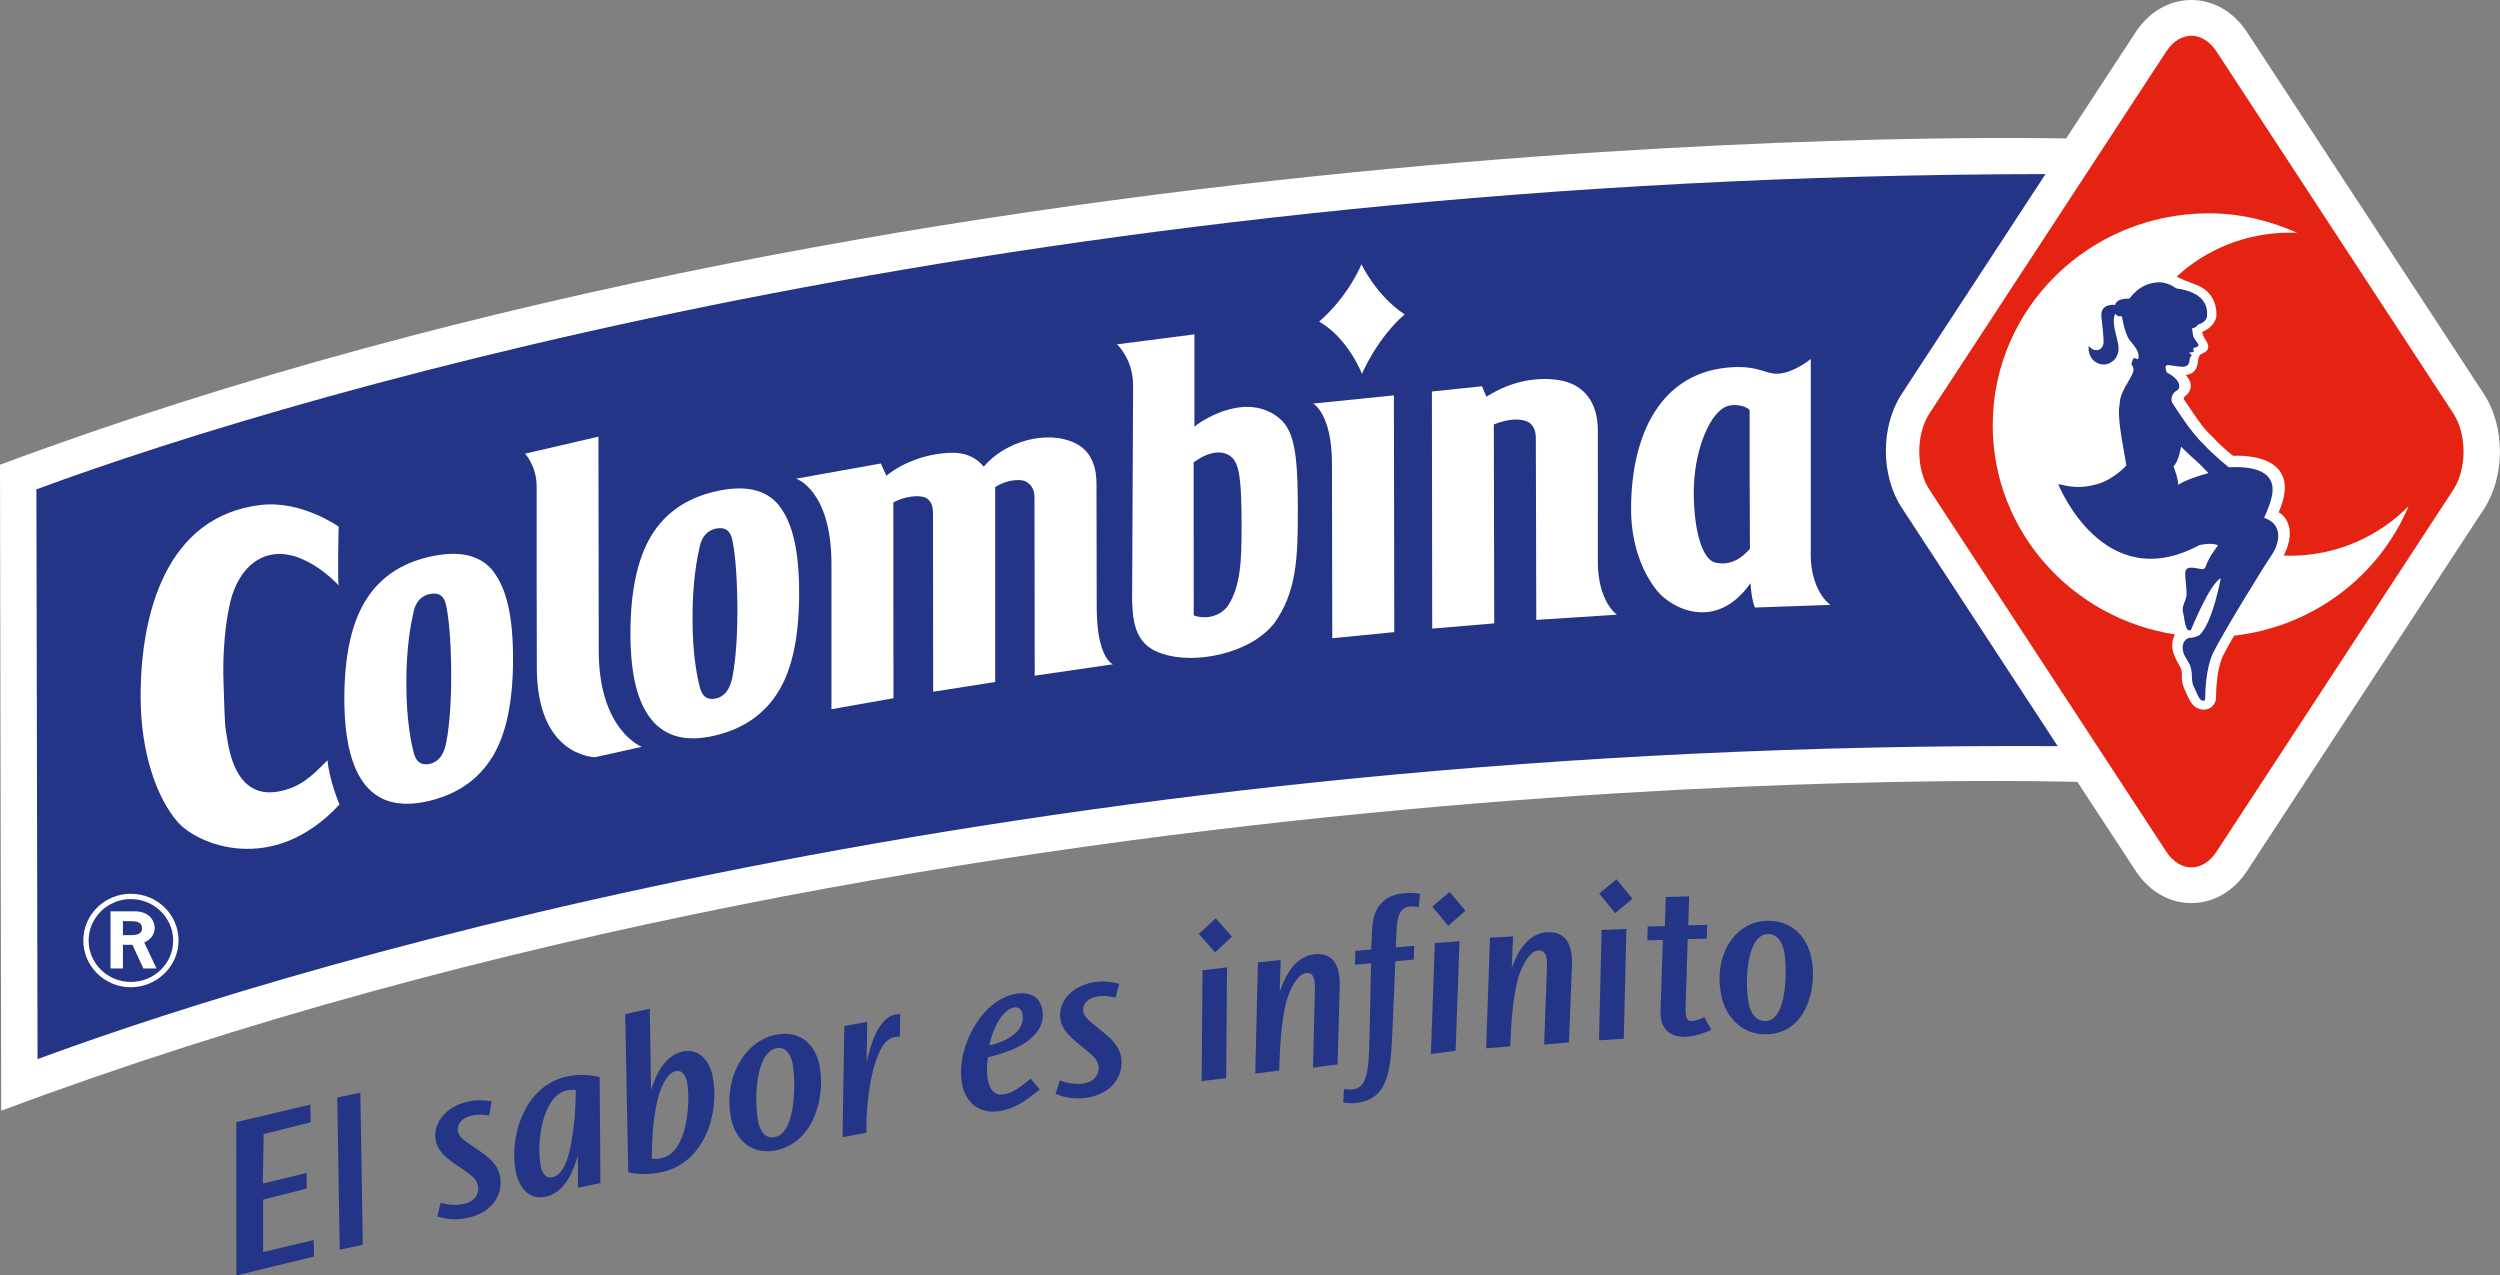 <?xml version="1.0" encoding="UTF-8"?>
<svg id="Capa_2" data-name="Capa 2" xmlns="http://www.w3.org/2000/svg" viewBox="0 0 324.97 165.79">
  <rect x="0" y="0" width="324.97" height="165.79" fill="#808080" stroke="none"/>
  <defs>
    <style>
      .cls-1 {
        fill: #243588;
      }

      .cls-1, .cls-2, .cls-3 {
        stroke-width: 0px;
      }

      .cls-2 {
        fill: #fff;
      }

      .cls-3 {
        fill: #e42313;
      }
    </style>
  </defs>
  <g id="Capa_1-2" data-name="Capa 1">
    <g>
      <path class="cls-2" d="M.16,144.38l-.16-83.97C123.58,14.38,268.57,18,268.57,18l9.03-13.8c1.75-2.67,4.39-4.2,7.25-4.2s5.51,1.53,7.25,4.2l30.76,46.99c2.8,4.28,2.8,10.73,0,15.01l-30.76,46.99c-1.74,2.67-4.39,4.2-7.25,4.2-2.86,0-5.51-1.53-7.25-4.2,0,0-3.22-4.91-7.56-11.55,0,0-143.29-4.64-269.88,42.74Z"/>
      <path class="cls-1" d="M267.47,96.99c-130.42-.74-225.95,27.13-262.59,40.68l-.15-74.06c36.51-13.49,131.72-40.84,261.16-40.98-8.62,13.17-18.68,28.56-18.68,28.56-1.38,2.11-2.07,4.76-2.07,7.41s.69,5.3,2.07,7.41c0,0,11.35,17.35,20.26,30.97Z"/>
      <g>
        <path class="cls-2" d="M83.42,97.08l-6.09,1.35c-.31-.03-7.54-.26-7.55-11.66-.02-6.54-.03-17.86-.02-23.51,0-2.7-1.51-4.29-1.51-4.29l9.54-2.21.04,27.84c0,10.34,5.6,12.48,5.6,12.48Z"/>
        <path class="cls-2" d="M95.12,88.37c-.34,1.38-1.02,2.2-2.05,2.42-1.09.24-1.78-.22-2.08-1.38-.31-1.16-.98-4.15-.97-8.97-.02-4.93.63-8.05.93-9.37.28-1.31.97-2.1,2.08-2.35,1.15-.25,1.86.19,2.13,1.33.28,1.14.68,4.19.69,9.15.02,4.72-.41,7.79-.72,9.17M101.34,65.8c-1.7-2.2-4.53-2.83-8.48-1.89-3.7.88-6.47,2.82-8.25,5.81-1.77,2.98-2.66,7.19-2.66,12.6s.93,9.02,2.76,11.25c1.84,2.23,4.56,2.9,8.19,2.05,3.72-.87,6.48-2.79,8.3-5.75,1.81-2.96,2.68-7.2,2.68-12.73s-.85-9.15-2.55-11.33Z"/>
        <path class="cls-2" d="M57.93,96.87c-.34,1.38-1.02,2.19-2.05,2.42-1.09.24-1.78-.22-2.08-1.38-.31-1.16-.98-4.15-.98-8.97-.02-4.94.63-8.05.93-9.37.28-1.31.97-2.1,2.08-2.35,1.15-.25,1.86.18,2.13,1.33.28,1.14.68,4.19.69,9.14.02,4.73-.41,7.79-.72,9.18M64.15,74.3c-1.7-2.19-4.53-2.82-8.48-1.89-3.7.88-6.47,2.82-8.25,5.82-1.78,2.98-2.66,7.19-2.66,12.6,0,5.26.93,9.02,2.76,11.25,1.84,2.23,4.56,2.89,8.19,2.05,3.72-.88,6.49-2.8,8.3-5.75,1.81-2.96,2.68-7.21,2.68-12.73s-.84-9.15-2.55-11.33Z"/>
        <path class="cls-2" d="M129.36,63.32v25.33s-8.06,1.27-8.06,1.27l-.02-23.2c0-.57-.1-1.59-.94-2.01-.9-.44-2.87-.16-4.22.61l.02,25.44-8.06,1.43s.01-14.34,0-18.9c-.01-9.59-4.59-11.07-4.59-11.07l11.01-1.97.72,1.59c2.13-1.73,5.39-2.98,8.67-2.98,2.42,0,3.6,1.33,3.98,1.81,2.69-3.25,8.22-4.88,11.94-3.04,2.34,1.16,2.72,3.57,2.72,5.26,0,0,.01,10.89.03,16.13.02,6.57,2.1,7.33,2.1,7.33l-10.16,1.48-.03-23.21c0-1.17-.63-1.86-1.32-2.11-.69-.25-2.45-.11-3.78.81Z"/>
        <path class="cls-2" d="M193.22,51.58l-.58-1.37-6.51.68.04,30.82,8.06-.68-.05-25.86c2.09-.85,3.65-.73,4.43-.33.5.26,1.03.87,1.03,2.08l.06,23.66,10.48-.68s-2.48-1.66-2.48-6.89c.02-2.33,0-17.09,0-17.09,0-3.61-1.8-5.85-4.69-6.44-2.87-.58-6.48-.04-9.79,2.09Z"/>
        <path class="cls-2" d="M181.23,82.17l-8.05.79s-.04-21.32-.04-22.67c0-6.52-2.44-7.83-2.44-7.83l10.49-1.07.05,30.78Z"/>
        <path class="cls-2" d="M182.59,40.86c-3.66,3.18-5.55,7.74-5.55,7.74,0,0-1.74-4.58-5.56-6.8,3.92-3.42,5.49-7.45,5.49-7.45,0,0,1.94,4.12,5.61,6.51Z"/>
        <path class="cls-2" d="M168.7,66.54c.02,6.07-.21,10.43-3.01,14.4-3.15,4.1-10.51,5.46-14.6,4.03-3.99-1.18-3.78-5.06-3.93-6.71,0,0,.12-25.73.13-28.14,0-3.49-2.1-5.36-2.1-5.36l10.07-1.3v12.01c.56-.53,6.2-4.49,10.61-1.43,2.42,1.66,2.83,4.72,2.84,12.51M160.07,59.4c-1.98-1.64-4.88.68-4.91.7-.01.02.01,19.9.01,19.9,1.79.62,3.62-.03,4.51-1.34,1.6-2.59,1.72-5.8,1.71-10.41,0-6.02-.31-8.01-1.33-8.85Z"/>
        <path class="cls-2" d="M235.38,71.77v-17.64c0-5.28,0-7.47,0-7.47,0,0-1.59,1.33-3.37,1.78-2.31.58-2.83-.87-6.57-.72-9.55.38-13.42,8.76-13.42,18.45,0,4.43,1.39,8.16,3.39,10.63,1.77,2.19,7.58,5.45,12.13-.99.09,1.27.25,2.4.58,3.16l9.81-.34s-2.64-1.76-2.56-6.87M222.98,73.14c-1.72-.4-2.81-4.21-2.81-9.18s1.81-9.7,3.87-10.94c1.21-.73,2.98-.25,3.39.29v7.34c0,1.21.04,8.1.04,10.68-.96,1.13-2.46,2.27-4.49,1.8Z"/>
        <path class="cls-2" d="M44.13,104.56s-1.3-2.99-1.56-5.74c-2.18,2.26-3.68,3.56-6.35,4.06-4.82.89-6.22-3.69-6.7-6.92-.26-1.75-.27-.72-.47-7.41-.18-5.8.75-9.66.75-9.66,0,0,.66-4.5,3.91-6.23,4.88-2.61,10.34,3.46,10.34,3.46-.21-.17-.03-7.67-.03-7.67,0,0-4.83-3.44-10.13-2.81-12.36,1.46-15.61,14.23-15.61,24.88,0,7.33,2.09,13.16,4.79,16.3,2.54,2.95,12.38,7.12,21.06-2.25Z"/>
      </g>
      <path class="cls-3" d="M318.88,53.7c1.8,2.75,1.8,7.25,0,10l-30.75,46.99c-1.8,2.75-4.75,2.75-6.55,0l-30.75-46.99c-1.8-2.75-1.8-7.25,0-10l30.75-46.99c1.8-2.75,4.75-2.75,6.55,0l30.75,46.99Z"/>
      <path class="cls-2" d="M290.24,59.23c-.63-.51-1.91-1.6-2.76-2.57l-.06-.06-.07-.06c-.91-.81-2.09-2.57-2.87-3.75-.23-.33-.4-.58-.54-.8-.19-.28.05-.44.13-.52.35-.25.65-.66.69-1.21v-.12c0-.54-.26-.99-.64-1.37.28-.08.67-.16.92-.36.62-.5.63-1.18.68-1.55.06-.4.2-.72.33-.79.32-.18.77-.32.92-.66.25-.58-.18-1.03-.55-1.7-.06-.12-.17-.56-.17-.56.9-.37,1.86-1.15,1.86-2.28,0-.48-.01-2.98-2.86-3.94-.91-.31-1.74-.68-2.31-.97,3.77-3.53,9.06-5.72,14.69-5.72.32,0,.65,0,.97.02-3.53-1.57-7.36-2.53-11.48-2.53-15.52,0-28.09,12.33-28.09,27.54,0,13.74,10.27,25.13,23.69,27.2,0,0-.36.62-.36,1.39,0,1.13.61,2.05.98,2.73.24.4.3.76.27,1.26-.05.99.43,1.92.43,1.92.29.59.48,1.12.78,1.55.49.76,1.37,1.07,2.11.86.69-.2,1.13-.81,1.13-1.55v-.03c0-.56.05-3.56.9-5.34.27-.56.79-1.49,1.45-2.63,10.29-1.17,18.88-7.78,22.68-16.84-3.9,3.97-9.38,6.45-15.45,6.45-.29,0-.48-.01-.78-.02,1.91-3.8-.2-5.45-.66-5.62,3.38-7.69-4.99-7.4-5.97-7.35ZM277.83,43.98s0,0,0,0h0Z"/>
      <path class="cls-1" d="M294.3,67.31c2.6.84,2,3.41.92,4.94-1.05,1.53-6.41,10.28-7.54,12.61-.96,2.01-1.03,5.16-1.03,5.92,0,.44-.48.41-.74,0-.27-.39-.44-.9-.68-1.42-.59-.97.02-1.97-.78-3.32-.09-.16-.24-.39-.35-.58-.88-1.53-.04-2.51.47-2.53.51-.01,1.16-.23,1.31-.36,1.71-1.48,2.79-7.4,2.79-7.4-1.43.67-3.86,6.69-3.86,6.69-.76.51-.83-1.44-1.05-2.32-.21-.89.57-1.57.46-2.59.01-.54-.18-1.63-.17-2.39.01-.77.47-.73.71-.77.24-.04,1.23.15,1.43.19.48.02.54-.39.54-.39.37-1.17,1.59-2.69,1.59-2.69-.84-.44-2.43-.04-2.43-.04-12.54,6.75-18.35-7.94-18.35-7.94,1.71.4,2.95.61,5.11,0,2.13-.61,3.75-2.41,3.75-2.41-.36-2.4-1.25-6.18-.87-7.97.02-1.5,1.2-2.91,1.66-3.93.33-.66-.04-1.12-.04-1.12-.07-.1-.1-.18-.07-.3.04-.13.1-.31.16-.43.08-.19.12-.25.25-.2.04,0,.43.15.43.15.31-.8-.38-1.64-1.07-2.47-.68-.81-1.03-3.14-1.03-3.14-.72.13-.82-.35-.82-.35-.57.84.06,2.69.25,3.56.06.28.13.64.14,1.01,0,1.14-.87,2.06-1.95,2.06s-1.95-.92-1.95-2.06c0-.12,0-.25.02-.36.35.47.89.68,1.34.49.38-.16.59-.57.59-1.03,0-.87-.18-2.15-.29-3.3-.14-1.75,1.8-1.49,1.8-1.49.2-.94,1.83-.8,1.83-.8.83-1.07,1.92-1.97,3.47-2.11,1.51-.18,2.61.76,2.61.76,4.06.56,4.08,2.7,4.03,3.57-.04.87-1.15,1.13-1.15,1.13-.32.47-.8.51-.8.51,0,0,.09.7.11.77.02.06.05.29.11.41.12.22.51.77.56.82.1.11.07.36-.17.42-.19.05-.24.09-.31.09-.06.01-.16.05-.13.2.03.15.04.23.04.27,0,.05.04.1-.11.11-.15.02-.49.05-.49.05,0,0,.26.26.3.31.05.05.1.05.01.11-.06.04-.18.16-.22.37-.05.28-.02.64-.3.87-.47.39-1.46.06-2.45-.03-.73-.08-.22.97-.22.97.27.14,1.56.79,1.61,1.73.04.7-.58.48-.91,1.24-.15.34-.14.73,0,.97.37.55,2.47,3.92,4.03,5.32,1.26,1.43,3.32,3.05,3.32,3.05,6.54-.32,5.79,2.99,5.52,4.09-.27,1.07-.93,2.47-.93,2.47M287.03,61.45c-.35-.38-1.23-1.28-1.76-1.73-.7-.59-1.76-1.67-1.76-1.67,0,0-.28,1.9-.98,2.57,0,0,.65,1.68.61,2.41,0,0,.5-.43,2.38-1.06.83-.31,1.62-.41,1.5-.52Z"/>
      <g>
        <path class="cls-2" d="M17,116.18c-3.39,0-6.17,2.71-6.17,6.07s2.78,6.08,6.17,6.08,6.21-2.73,6.21-6.08-2.76-6.07-6.21-6.07M17,127.64c-3.02,0-5.48-2.41-5.48-5.38s2.46-5.39,5.48-5.39,5.51,2.41,5.51,5.39-2.46,5.38-5.51,5.38Z"/>
        <path class="cls-2" d="M20.11,120.65c0-.96-.72-2.19-2.57-2.19h-3.17v7.43h1.61v-3.08h1.23l1.43,3.08h1.7l-1.59-3.39c.82-.32,1.36-1.06,1.36-1.86M16.7,121.56h-.72v-1.82h.61c.79,0,1.87-.09,1.87.93,0,.92-1.06.89-1.76.89Z"/>
      </g>
      <g>
        <path class="cls-1" d="M40.35,143.58l.04,2.3-6.12,1.54-.1,6.42,5.69-1.37v2.03s-5.66,1.44-5.66,1.44v6.81s6.58-1.56,6.58-1.56l.04,2.14-10.09,2.46-.02-19.93,9.64-2.28Z"/>
        <path class="cls-1" d="M46.84,142.03l.32,19.78-3,.63-.32-19.78,3.01-.62Z"/>
        <path class="cls-1" d="M63.59,145c-.55-.08-1.37-.19-2.29.02-1.31.3-1.96,1.18-1.76,2.08.13.59.51.97,1.83,1.85l.55.37c1.39.95,2.68,1.83,3.06,3.48.44,1.96-.52,4.68-4.13,5.5-2.01.46-3.48-.03-4.01-.17l.44-1.8c.6.18,1.72.46,3.04.16,1.43-.32,2.04-1.37,1.79-2.43-.2-.87-.85-1.3-2.14-2.19l-.59-.4c-1.95-1.32-2.49-2.14-2.72-3.14-.5-2.18,1.19-4.45,4.07-5.11.34-.08,1.57-.36,3.17-.04l-.32,1.83Z"/>
        <path class="cls-1" d="M78.05,153.78l-2.92.61-.02-4.15c-.38,1.27-1.38,4.74-4.19,5.32-1.77.37-3.33-.65-3.88-3.29-.86-4.1.89-11.14,6.73-12.36,1.41-.29,2.74-.22,4.18.09l.1,13.78ZM73.67,141.75c-3.12.65-4.01,6.75-3.37,9.84.07.34.35,1.68,1.53,1.44,1.26-.27,1.93-2.28,2.1-2.99.4-1.58.89-4.29.92-8.33-.21-.05-.63-.08-1.19.04Z"/>
        <path class="cls-1" d="M84.46,131.13l.17,10.56c.71-2.39,2.03-4.55,4.1-5.01,2.05-.44,3.44,1.1,3.88,3.09.96,4.39-.72,11.31-6.58,12.59-2.1.46-3.75.17-4.37.04l-.39-20.58,3.19-.7ZM85.98,150.55c3.61-.79,3.76-7.9,3.32-9.91-.12-.53-.47-1.63-1.48-1.4-.95.21-1.63,1.53-2.01,2.61-1.01,2.89-1.09,7.19-1.08,8.75.4.06.78.06,1.25-.04Z"/>
        <path class="cls-1" d="M100.85,134.51c3.07-.61,5.11,1.12,5.69,4.04.75,3.77-.59,9.97-5.74,10.99-2.84.57-5.16-1.08-5.78-4.23-1.02-5.15,1.75-10,5.83-10.81ZM100.74,147.8c2.84-.57,2.68-7.55,2.28-9.57-.19-.98-.8-2.24-2.09-1.98-2.67.53-2.96,6.58-2.36,9.59.06.31.46,2.31,2.17,1.97Z"/>
        <path class="cls-1" d="M112.73,132.83l-.08,5.29c.44-2.21,1.56-5.85,3.73-6.25.25-.04.46-.02.64-.03l-.05,2.93c-.29.02-.38-.02-.78.05-2.46.45-3.65,7.34-3.57,12.43l-3.1.56.23-14.44,2.99-.54Z"/>
        <path class="cls-1" d="M135.15,141.61c-1.87,1.57-3.37,2.53-5.22,2.82-2.32.37-4.45-.78-4.92-3.78-.69-4.42,2.52-10.76,7.14-11.48,2.24-.36,3.16.92,3.35,2.11.57,3.66-3.77,5.38-7.1,6.16-.34,2.84.13,5.12,2.09,4.81.74-.11,1.69-.5,3.48-2.05l1.18,1.41ZM132.92,131.88c-.12-.76-.59-1.01-1.13-.92-1.05.16-2.5,1.81-3.2,4.94,2.21-.52,4.68-1.78,4.33-4.02Z"/>
        <path class="cls-1" d="M145.02,129.68c-.54-.12-1.35-.3-2.28-.17-1.34.19-2.06,1.01-1.93,1.92.08.59.43,1.01,1.67,1.99l.52.42c1.31,1.06,2.52,2.05,2.75,3.72.28,1.99-.91,4.62-4.57,5.14-2.04.29-3.46-.32-3.98-.51l.59-1.76c.59.24,1.68.6,3.01.42,1.45-.21,2.15-1.2,1.99-2.28-.13-.88-.74-1.37-1.95-2.36l-.56-.44c-1.83-1.48-2.3-2.34-2.45-3.36-.31-2.22,1.56-4.33,4.49-4.75.34-.04,1.59-.22,3.16.22l-.47,1.8Z"/>
        <path class="cls-1" d="M159.5,125.75l-.11,14.4-3.19.38.11-14.4,3.19-.39ZM160.14,121.74l-2.18,2.06-2.13-2.39,2.19-2.04,2.12,2.37Z"/>
        <path class="cls-1" d="M166.47,124.78l-.12,4.14c.39-1.09,1.55-4.57,4.52-4.88,3.29-.34,3.31,2.97,3.27,4.39l-.27,9.93-3.2.42.25-9.98c.04-1.45-.13-2.42-1.12-2.32-1.44.15-2.46,3.12-2.62,3.84-.6,2.54-.79,5.11-.9,8.83l-3.11.4.34-14.45,2.97-.31Z"/>
        <path class="cls-1" d="M184.42,117.91c-.24-.04-.65-.11-1.1-.08-1.42.12-1.72,1.37-1.79,3.31l-.09,2.01,2.39-.21-.06,1.8-2.39.21-.39,9.15c-.21,4.74-.4,8.9-4.83,9.28-.74.07-1.18-.01-1.56-.07l.1-1.75c.3.03.65.09,1.07.05,1.84-.16,2.16-2.01,2.25-6.76l.2-9.63-2.1.18.06-1.8,2.05-.18.1-1.8c.05-1.48-.05-5.15,4.26-5.52.91-.08,1.35-.03,2,.09l-.17,1.72Z"/>
        <path class="cls-1" d="M189.72,122.35l-.51,14.25-3.21.4.51-14.41,3.21-.24ZM190.49,118.38l-2.24,1.96-2.07-2.48,2.25-1.93,2.06,2.45Z"/>
        <path class="cls-1" d="M196.68,121.72l-.17,4.12c.4-1.07,1.6-4.49,4.59-4.66,3.3-.19,3.29,3.1,3.23,4.52l-.39,9.8-3.22.27.36-9.85c.05-1.45-.1-2.42-1.1-2.37-1.45.08-2.5,3-2.67,3.7-.63,2.49-.85,5.05-1,8.76l-3.13.26.5-14.38,2.99-.17Z"/>
        <path class="cls-1" d="M211.41,120.76l-.34,14.26-3.22.21.34-14.35,3.22-.12ZM212.21,116.82l-2.25,1.87-2.08-2.54,2.25-1.85,2.07,2.52Z"/>
        <path class="cls-1" d="M219.57,116.51l-.12,3.77,2.46-.06-.05,1.79-2.48.07-.27,8.7c-.04,1.82.27,1.95.84,1.94.51-.01,1.02-.23,1.57-.53l.94,1.68c-.51.21-1.84.85-3.47.9-1.71.05-3.23-.84-3.14-3.37l.3-9.22-2.02.05.05-1.79,2.23-.06.12-3.78,3.06-.08Z"/>
        <path class="cls-1" d="M229.79,119.69c3.12-.03,5.16,2.05,5.71,5.03.71,3.85-.75,9.69-5.98,9.73-2.89.02-5.22-2.02-5.81-5.23-.97-5.25,1.93-9.49,6.08-9.53ZM229.48,132.73c2.89-.03,2.83-6.92,2.45-8.99-.18-1-.77-2.35-2.09-2.33-2.72.02-3.1,5.92-2.54,8.98.06.31.43,2.35,2.18,2.34Z"/>
      </g>
    </g>
  </g>
</svg>